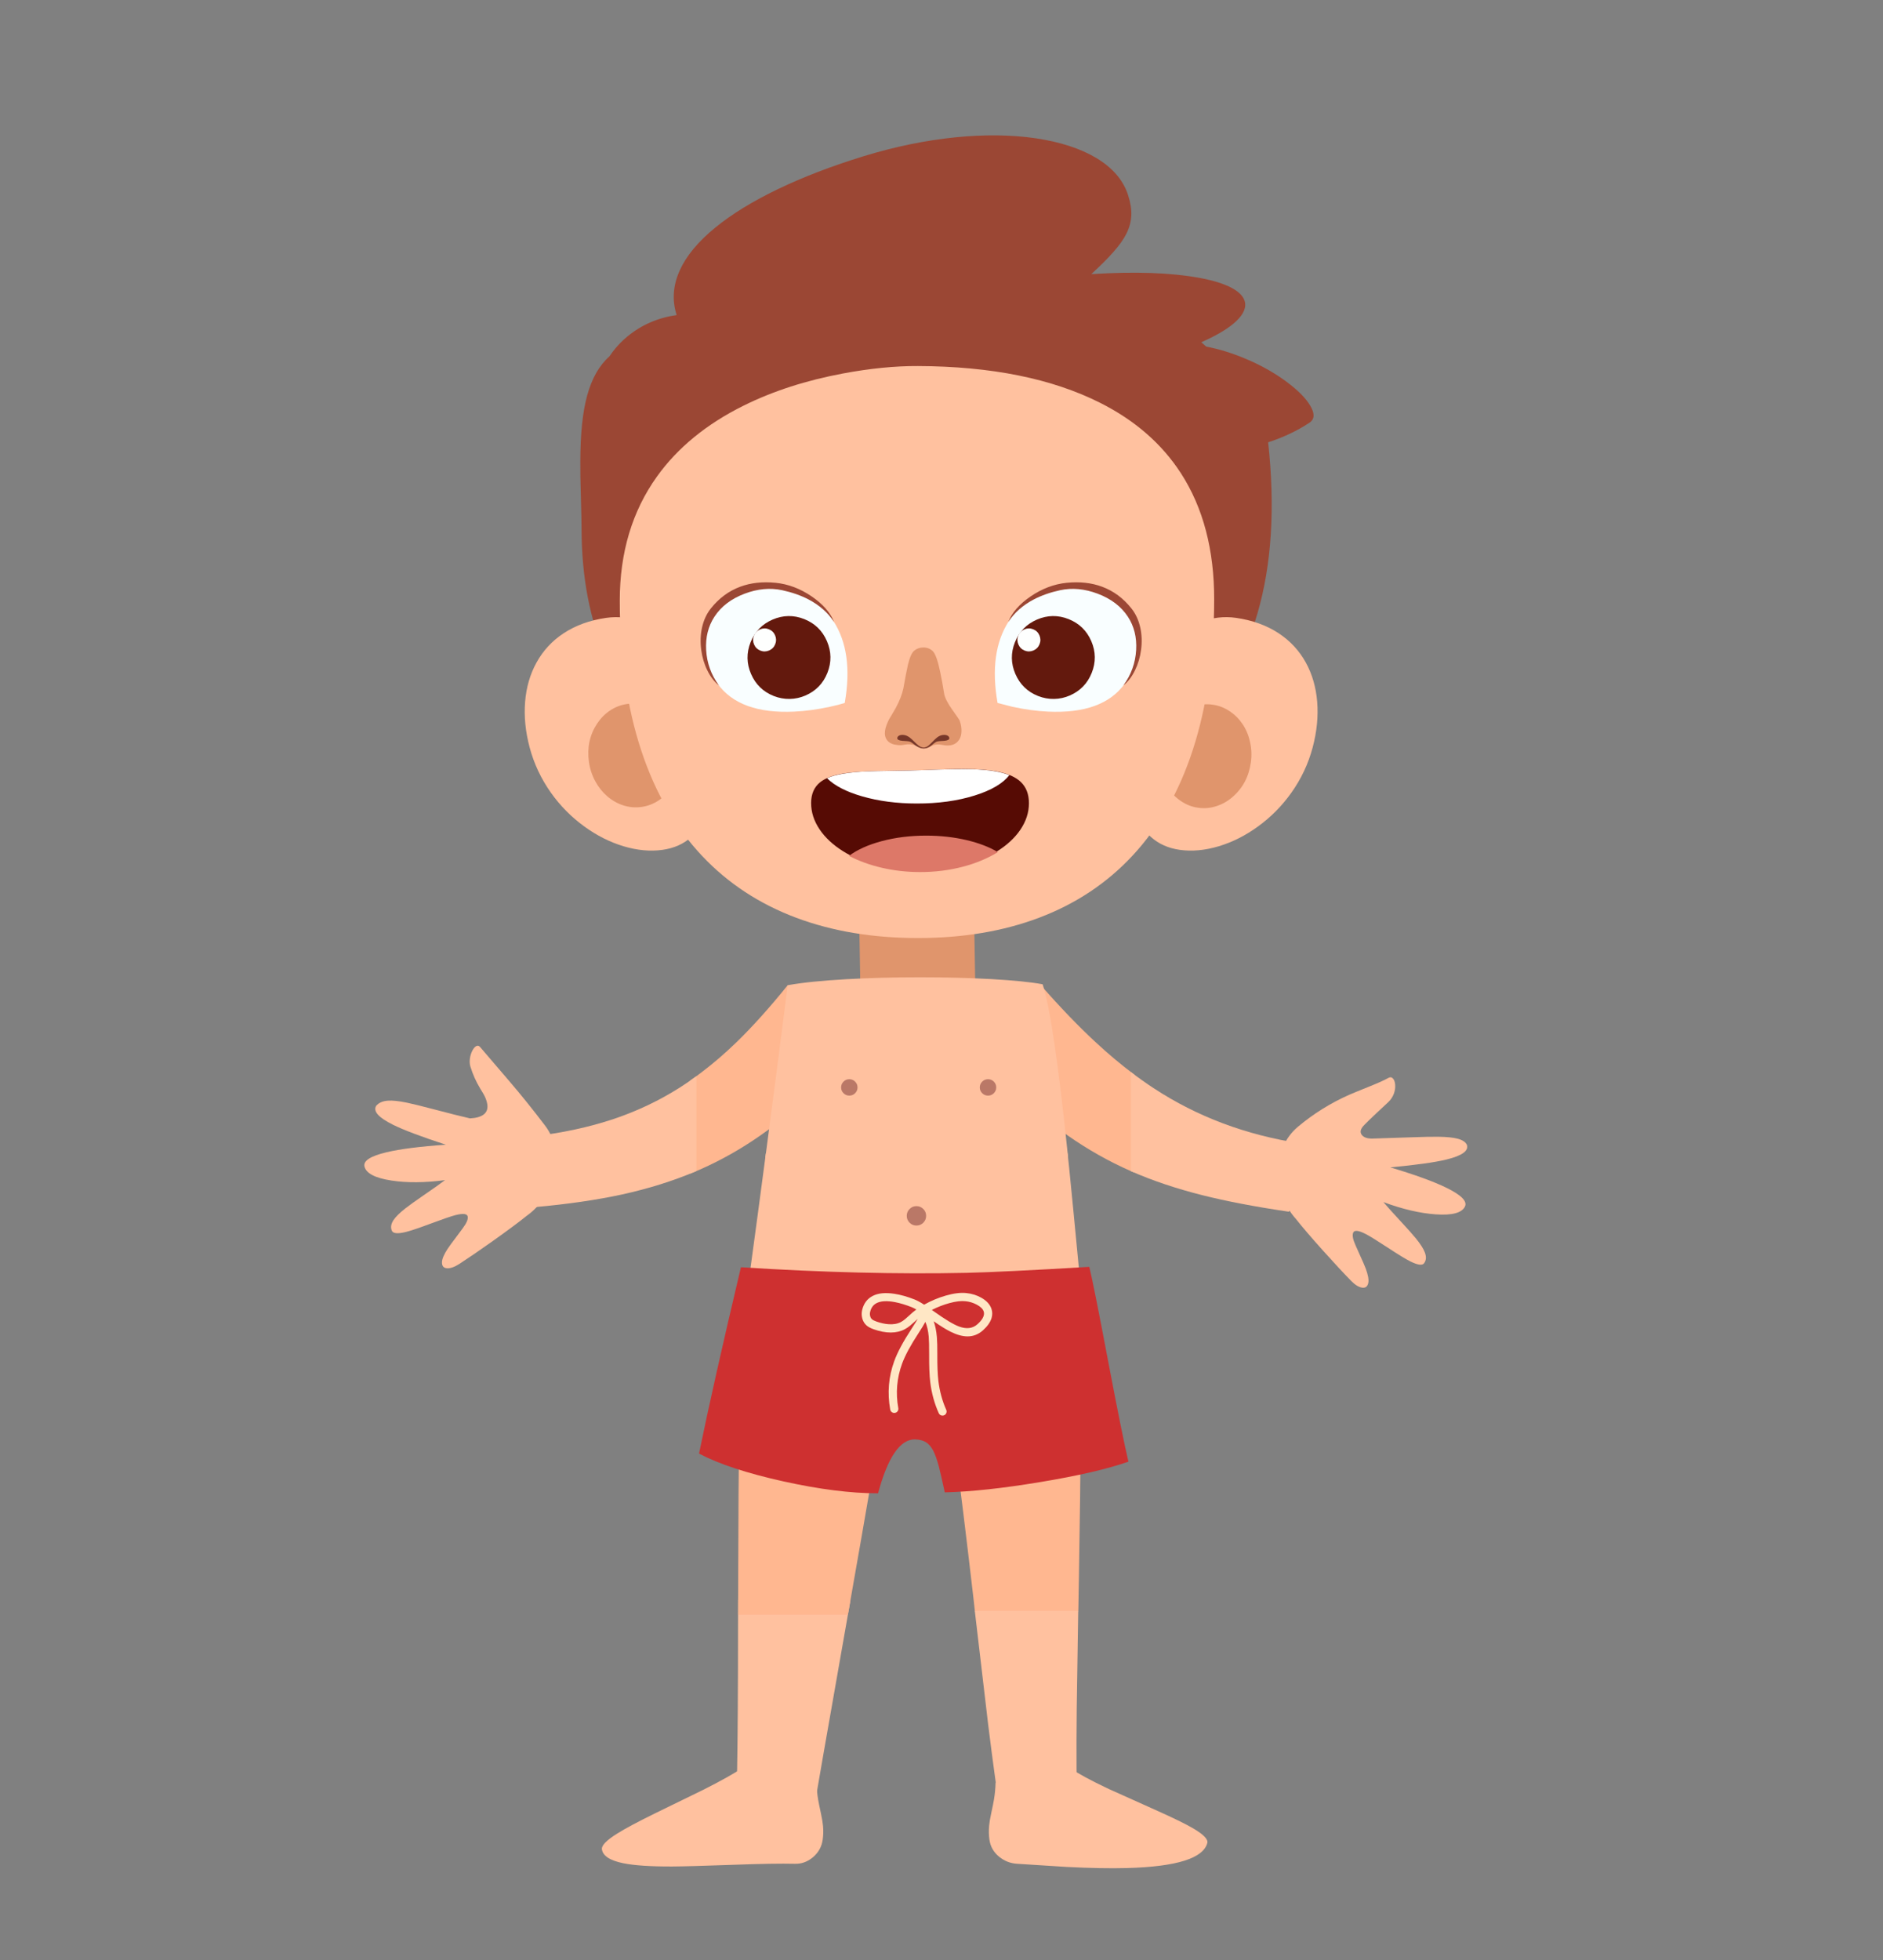 
<svg xmlns="http://www.w3.org/2000/svg" version="1.1" xmlns:xlink="http://www.w3.org/1999/xlink" preserveAspectRatio="none" x="0px" y="0px" width="690px" height="718px" viewBox="0 0 690 718">
<rect x="0" y="0" width="690" height="718" fill="#808080" stroke="none"/>
<defs>
<g id="right_knee_0_Layer0_0_FILL">
<path fill="#FFC19F" stroke="none" d="
M 270.45 586
Q 270.479 586.909 270.45 587.8 270.437 616.351 270.35 626.3 270.2 650.6 269.7 663.35
L 297.6 666.3
Q 299.6 654.4 310.95 590 311.145 588.895 311.35 587.8 311.508 586.897 311.65 586
L 270.45 586 Z"/>
</g>

<g id="right_thigh_0_Layer0_0_FILL">
<path fill="#FFB790" stroke="none" d="
M 270.5 578.45
Q 270.49 585.377 270.45 591.4
L 310.7 591.4
Q 310.826 590.704 310.95 590 321.3 531.4 326.5 499.4
L 271.65 482.75
Q 270.65 510.95 270.5 578.45 Z"/>
</g>

<g id="right_foot_0_Layer0_0_FILL">
<path fill="#FFC19F" stroke="none" d="
M 590.95 2469.15
Q 575.8 2466.15 574.7 2469.4 553.7 2483.55 512.9 2504.05 464.3 2527.75 441.35 2538.95 400.75 2558.85 382.75 2570.2 358.65 2585.35 359.75 2593.8 361.7 2608.8 392 2615 416.9 2620.1 465.95 2619.95 489.8 2619.85 559.9 2617.35 621.1 2615.1 652.1 2615.85 667.05 2616.25 679.3 2605.95 691.8 2595.35 694.05 2579.5 695.55 2569 694.55 2558.5 693.9 2551.1 691.35 2539.4 688.05 2524.1 687.15 2518.7 685 2505.75 684.75 2492.95 679.35 2493.3 661 2488.35 657.65 2487.45 624.7 2477.95 601.8 2471.35 590.95 2469.15 Z"/>
</g>

<g id="neck_0_Layer0_0_FILL">
<path fill="#E0956C" stroke="none" d="
M 923.15 1173.05
L 749.15 1175.95 751.4 1308.35
Q 751.6 1318.85 758.6 1328.3 765.35 1337.45 777.5 1344.35 803.3 1359.05 839.3 1358.4 875.35 1357.8 900.55 1342.25 912.45 1334.95 918.9 1325.55 925.6 1315.9 925.4 1305.4
L 923.15 1173.05 Z"/>
</g>

<g id="left_thigh_0_Layer0_0_FILL">
<path fill="#FFB790" stroke="none" d="
M 395.6 485.4
Q 395.572 483.316 395.5 481.35
L 344.7 493.6
Q 349.416 522.623 356.5 583.6 356.696 585.337 356.9 587.1 357.035 588.264 357.15 589.4 357.221 589.802 357.25 590.2
L 395.1 590.2
Q 395.143 589.802 395.15 589.4 395.197 586.594 395.25 583.6 395.297 580.76 395.35 577.75 395.9 545.2 396 526.7 396.133 502.192 395.6 485.4 Z"/>
</g>

<g id="left_knee_0_Layer0_0_FILL">
<path fill="#FFC19F" stroke="none" d="
M 395.1 590
L 357.2 590
Q 360.904 621.698 362.1 631.65 364.9 654.15 366.9 666.3
L 394.8 663.35
Q 394.3 650.65 394.55 626.1 394.673 616.713 395.1 590 Z"/>
</g>

<g id="left_foot_0_Layer0_0_FILL">
<path fill="#FFC19F" stroke="none" d="
M 1255.45 2562.5
Q 1238.55 2552.5 1198.2 2534.5 1135.1 2506.3 1127.4 2502.7 1087.1 2483.7 1065.85 2469.4 1064.75 2466.15 1049.6 2469.15 1038.75 2471.35 1015.85 2477.95 982.9 2487.45 979.6 2488.35 961.25 2493.3 955.85 2492.95 955.55 2505.75 953.4 2518.7 952.55 2524.05 949.25 2539.4 946.7 2551.1 946.05 2558.5 945.05 2569.05 946.55 2579.5 948.75 2595 961.3 2605.25 973.05 2614.85 988.45 2615.85 1059.5 2620.4 1063.3 2620.6 1116.7 2623.35 1155.4 2622.3 1267.3 2619.15 1276.45 2584.35 1278.6 2576.15 1255.45 2562.5 Z"/>
</g>

<g id="left_bicep_0_Layer0_0_FILL">
<path fill="#FFB790" stroke="none" d="
M 401.4 381.65
Q 392.15 373.1 381.35 360.8 372 368.65 369.05 378.95 366.65 387.55 368.85 396.95 380.25 408.15 391.2 415.85 402.25 423.6 414.3 428.9 414.946 429.186 415.6 429.45
L 415.6 393.55
Q 408.5 388.252 401.4 381.65 Z"/>
</g>

<g id="left_forearm_0_Layer0_0_FILL">
<path fill="#FFC19F" stroke="none" d="
M 63.3 39.2
Q 64 33.3 62.25 26.15 32.15 21.55 8.4 5.95 4.2 3.2 0 0
L 0 36.3
Q 11.7 41.45 26.15 45.1 39.45 48.45 57.85 51.15 62.45 46.45 63.3 39.2 Z"/>
</g>

<g id="left_hand_0_Layer0_0_FILL">
<path fill="#FFC19F" stroke="none" d="
M 1413.35 1500.65
Q 1398.95 1512.8 1391.2 1530.65 1383.85 1547.75 1383.6 1567.5 1383.35 1587.05 1390.15 1605.75 1397.25 1625.05 1410.7 1640 1424.5 1657.55 1452.2 1688.4 1477 1716 1493.8 1733.2 1503.05 1742.7 1510.7 1743.85 1518.55 1745.1 1520.25 1736.5 1521.6 1729.4 1516.45 1715.3 1514.2 1709.15 1506.45 1692.25 1499.7 1677.45 1498.2 1673.05 1495.5 1664.9 1497.4 1660.55 1500.05 1654.5 1515.8 1662.45 1524.95 1667.1 1549.35 1683.1 1573.5 1699 1583.75 1704.1 1600.5 1712.45 1604.65 1707 1609.6 1700.5 1605.85 1690.6 1602.65 1682.1 1592.25 1669.3 1585.75 1661.3 1569.45 1643.7 1551.65 1624.5 1543.05 1614.4 1586.5 1630.45 1622.25 1632.95 1659.75 1635.55 1666.6 1621.05 1672.2 1609.2 1638.6 1592.75 1609.85 1578.65 1553.6 1561.85 1612.35 1556.35 1638.45 1550 1674 1541.35 1669.5 1527.75 1666.45 1521.3 1655.35 1518.4 1645.4 1515.8 1626.25 1515.5 1612.4 1515.3 1583.05 1516.4 1541.15 1517.9 1526.8 1518.25 1514.9 1518.55 1510.4 1512.7 1505.5 1506.45 1514.05 1497.75 1521.05 1490.65 1528.25 1483.85 1532.4 1479.9 1550.35 1463.2 1556.3 1457.65 1559.05 1450 1561.45 1443.3 1560.9 1436.7 1560.4 1430.55 1557.65 1427.45 1554.8 1424.2 1551.05 1426.25 1541.3 1431.65 1523.7 1438.7 1498 1449.05 1491.75 1451.8 1449 1470.65 1413.35 1500.65 Z"/>
</g>

<g id="right_bicep_0_Layer0_0_FILL">
<path fill="#FFB790" stroke="none" d="
M 257.2 392.65
Q 255.008 394.345 252.8 395.85
L 252.8 429.9
Q 253.732 429.538 254.65 429.15 255.931 428.61 257.2 428.05 268.268 423.087 278.45 416 289.7 408.2 301.15 397 303.35 387.6 300.95 379 298 368.7 288.65 360.85 278.5 373.4 269.7 381.9 263.516 387.87 257.2 392.65 Z"/>
</g>

<g id="right_forearm_0_Layer0_0_FILL">
<path fill="#FFC19F" stroke="none" d="
M 254.65 429.15
Q 254.925 429.034 255.2 428.9
L 255.2 394.15
Q 252.19 396.366 249.15 398.3 237.9 405.45 225 409.8 211.45 414.35 195.05 416.25 193.6 422.05 193.4 422.85 192.55 426.8 192.35 429.7 191.9 437.65 196.25 442.1 214.05 440.5 227.9 437.5 242.45 434.3 254.65 429.15 Z"/>
</g>

<g id="stomak_0_Layer0_0_FILL">
<path fill="#FFC19F" stroke="none" d="
M 280.65 422.4
Q 279.127 433.942 277.65 444.95 275.05 464.3 273.6 474.6 288.15 482.1 309.8 483.35 316 483.7 326.2 483.65 335.9 483.6 339.2 483.85 347.65 484.5 356 483.75 361.9 483.2 370.15 481.65 381 479.65 383.3 479.35 390.7 478.25 397.15 478.35 396.7 478.25 395.2 463 393.1 440.85 391.75 427.45 391.49 424.879 391.2 422.4
L 280.65 422.4 Z"/>
</g>

<g id="chest_0_Layer0_0_FILL">
<path fill="#FFC19F" stroke="none" d="
M 101.6 2.55
Q 95.1 1.35 82.7 0.65 70.7 0 56.6 0 42.1 0 29.65 0.7 16.2 1.45 8.2 2.9 3.95 36.25 0 66.05
L 110.95 66.05
Q 105.65 14.7 101.6 2.55 Z"/>
</g>

<g id="FL_3dot_0_Layer0_0_FILL">
<path fill="#BA7867" stroke="none" d="
M 846.4 1624.8
Q 842.1 1620.5 836 1620.5 829.95 1620.5 825.65 1624.8 821.35 1629.1 821.35 1635.2 821.35 1641.3 825.65 1645.6 829.95 1649.9 836 1649.9 842.1 1649.9 846.4 1645.6 850.7 1641.3 850.7 1635.2 850.7 1629.1 846.4 1624.8 Z"/>
</g>

<g id="FL_3dot_0_Layer0_1_FILL">
<path fill="#BA7867" stroke="none" d="
M 743.15 1432.05
Q 739.55 1428.4 734.4 1428.4 729.25 1428.4 725.6 1432.05 721.95 1435.7 721.95 1440.85 721.95 1446 725.6 1449.6 729.25 1453.25 734.4 1453.25 739.55 1453.25 743.15 1449.6 746.8 1446 746.8 1440.85 746.8 1435.7 743.15 1432.05 Z"/>
</g>

<g id="FL_3dot_0_Layer0_2_FILL">
<path fill="#BA7867" stroke="none" d="
M 953.2 1432.05
Q 949.6 1428.4 944.4 1428.4 939.25 1428.4 935.6 1432.05 931.95 1435.7 931.95 1440.85 931.95 1446 935.6 1449.6 939.25 1453.25 944.4 1453.25 949.55 1453.25 953.2 1449.6 956.85 1446 956.85 1440.85 956.85 1435.7 953.2 1432.05 Z"/>
</g>

<g id="hear_0_Layer0_0_FILL">
<path fill="#9B4734" stroke="none" d="
M 258.75 90.2
Q 252.05 85.25 243.65 81.75 236.408 78.691 229.35 77.35 228.473 76.554 227.55 75.75 235.07 72.441 239.2 69.05 244.1 65 243.6 61.35 243.15 58.25 238.7 55.85 234.4 53.55 226.75 52.15 211.05 49.3 187.25 50.8 192.45 46 195.25 42.8 198.55 39.1 200.1 36 201.75 32.7 201.9 29.3 202.05 25.95 200.7 21.8 198.05 13.65 189.05 8.25 180.3 3.05 166.9 1.05 153.45 -0.9 137.4 0.7 120.8 2.4 103.7 7.65 86.2 13.05 72.45 19.65 58.5 26.35 49.4 33.8 40.05 41.45 36.45 49.4 32.7 57.7 35.3 65.8 25.05 67.25 17.3 73.6 14.2 76.15 11.9 79.2 11.233 80.084 10.65 80.95 5.078 85.86 2.5 95.3 0 104.35 0 119.6 -0.05 124.15 0.2 132.3 0.45 140.8 0.45 144.15 0.6 197.5 36.05 223.95 52.55 236.25 76.35 242.3 99.1 248.1 127.95 248.05 157.45 248 180.7 240.9 205.95 233.2 222.65 217.6 240.7 200.7 248.15 175 255.943 148.232 252.05 112.4 260.387 109.698 267.15 105.25 270.05 103.35 267.5 99.05 265.1 94.9 258.75 90.2 Z"/>
</g>

<g id="right_ear_0_Layer0_0_MEMBER_0_FILL">
<path fill="#FFC19F" stroke="none" d="
M 1384.55 753.5
Q 1357.15 735.5 1319.9 730.15 1292.5 726.25 1265.5 736.7 1239.45 746.8 1217.35 768.8 1195.25 790.8 1180.6 821.3 1165.4 852.9 1160.35 889.05 1149.1 969.7 1164.6 1018.05 1182.5 1074 1234.95 1081.3 1262.75 1085.15 1293.95 1075.8 1324.95 1066.45 1353.2 1045.9 1382.55 1024.6 1403.6 995 1426.15 963.3 1435.95 926.4 1445.5 890.5 1442.85 857.45 1440.2 824.3 1425.65 797.85 1410.6 770.65 1384.55 753.5 Z"/>
</g>

<g id="right_ear_0_Layer0_0_MEMBER_1_FILL">
<path fill="#E0956C" stroke="none" d="
M 444.35 258.1
Q 440.95 257.6 437.65 258.7 434.45 259.7 431.8 262 429.1 264.25 427.4 267.5 425.6 270.8 425.05 274.65 424.5 278.5 425.35 282.2 426.15 285.75 428.05 288.7 430 291.6 432.8 293.45 435.7 295.4 439.05 295.85 442.45 296.35 445.75 295.25 448.95 294.25 451.6 291.95 457.25 287.1 458.35 279.3 458.9 275.45 458.05 271.75 457.3 268.2 455.35 265.25 453.4 262.35 450.6 260.5 447.7 258.55 444.35 258.1 Z"/>
</g>

<g id="left_ear_0_Layer0_0_MEMBER_0_FILL">
<path fill="#FFC19F" stroke="none" d="
M 469 768.8
Q 446.9 746.8 420.8 736.7 393.8 726.25 366.4 730.15 329.15 735.5 301.75 753.5 275.7 770.65 260.7 797.85 246.1 824.3 243.45 857.45 240.8 890.5 250.35 926.4 260.2 963.3 282.7 995 303.75 1024.6 333.1 1045.9 361.4 1066.45 392.35 1075.8 423.55 1085.15 451.4 1081.3 503.85 1074 521.75 1018.05 537.25 969.7 526 889.05 520.95 852.9 505.75 821.3 491.05 790.8 469 768.8 Z"/>
</g>

<g id="left_ear_0_Layer0_0_MEMBER_1_FILL">
<path fill="#E0956C" stroke="none" d="
M 449.75 876.55
Q 438.75 867.1 425.6 862.9 411.95 858.55 398 860.5 384 862.45 372.1 870.35 360.6 878 352.55 890.1 335.65 915.7 340.1 948 342.3 963.85 349.75 977.55 356.9 990.8 367.9 1000.25 378.95 1009.75 392.1 1013.95 405.7 1018.3 419.7 1016.35 433.7 1014.4 445.6 1006.5 457.1 998.85 465.1 986.75 482.05 961.1 477.55 928.8 473.05 896.55 449.75 876.55 Z"/>
</g>

<g id="Layer8_0_FILL">
<path fill="#FF9797" stroke="none" d="
M 493.95 946.45
Q 492.9 960.9 509.7 972.4 526.45 983.9 551.3 985.7 576.1 987.5 594.4 978.55 612.7 969.6 613.75 955.1 614.8 940.65 598 929.15 581.2 917.65 556.4 915.85 531.6 914.05 513.3 923 495 932 493.95 946.45 Z"/>
</g>

<g id="Layer8_1_FILL">
<path fill="#FF9797" stroke="none" d="
M 1189.15 977.9
Q 1206.05 966.45 1205.05 952 1204.1 937.5 1185.85 928.45 1167.55 919.4 1142.75 921.1 1117.95 922.8 1101.1 934.2 1084.25 945.65 1085.2 960.1 1086.2 974.6 1104.45 983.65 1122.7 992.7 1147.5 991 1172.3 989.3 1189.15 977.9 Z"/>
</g>

<g id="Layer8_2_FILL">
<path fill="#9B4734" stroke="none" d="
M 1142.1 593.65
Q 1147.7 593.65 1151.45 589.45 1154.9 585.6 1154.6 580.4 1154.3 575.25 1150.45 571.8 1122.4 546.7 1077.15 540.4 1032 534.1 990.55 549.5 985.7 551.3 983.55 556 981.4 560.7 983.2 565.6 985 570.45 989.75 572.6 994.45 574.75 999.3 572.95 1033.9 560 1072.45 565 1110.95 570 1133.8 590.45 1137.3 593.65 1142.1 593.65 Z"/>
</g>

<g id="Layer8_3_FILL">
<path fill="#9B4734" stroke="none" d="
M 696.55 572.6
Q 701.25 570.45 703.1 565.6 704.9 560.75 702.75 556.05 700.6 551.3 695.75 549.5 654.35 534.1 609.15 540.4 563.9 546.7 535.85 571.8 532 575.25 531.7 580.4 531.45 585.6 534.9 589.45 536.7 591.5 539.2 592.6 541.6 593.65 544.2 593.65 549 593.65 552.55 590.45 575.4 570.05 613.9 565.05 652.4 560.05 687 572.95 691.85 574.75 696.55 572.6 Z"/>
</g>

<g id="face_0_Layer0_0_FILL">
<path fill="#FFC19F" stroke="none" d="
M 838.35 349.05
Q 786.4 348.8 725.05 360.25 641.1 375.9 574.55 408.85 490.15 450.65 443.1 516.3 386.8 594.9 386.8 704.2 386.8 832.85 419.5 931.45 450.9 1026.3 511.6 1090.6 570.3 1152.75 654.2 1184.15 736.05 1214.75 838.35 1214.75 940.5 1214.75 1021.9 1183.95 1105.2 1152.45 1163.3 1089.95 1223.25 1025.5 1254.35 930.4 1286.6 831.7 1286.85 702.9 1287.1 589.35 1236.3 511 1193.15 444.45 1114.15 404.7 1004.95 349.7 838.35 349.05 Z"/>
</g>

<g id="nose_0_Layer0_0_MEMBER_0_FILL">
<path fill="#E0956C" stroke="none" d="
M 21.55 21.2
Q 21.45 20.8 20.75 19.85 19.85 18.6 19.35 17.85 17.3 15 17 13.15 16.45 9.65 15.9 7.1 14.9 2.25 13.8 1.1 12.7 0 11.05 0 9.55 0 8.45 0.9 7.4 1.75 6.65 4.85 6.2 6.75 5.3 11.8 4.75 14.35 3.1 17.4 2.7 18.05 1.85 19.55 1.1 20.7 0.9 21.25 -1 25.3 1.1 27.1 1.95 27.8 3.3 27.95 4.5 28.15 5.7 27.9 7.3 27.55 8.9 28.2 9.3 28.4 10.1 28.75 10.75 29 11.35 28.95 12 28.95 12.6 28.7 12.95 28.55 13.55 28.2 14.8 27.6 16.4 27.95 19.9 28.7 21.35 26.45 21.95 25.5 22 24.1 22.05 22.7 21.55 21.2 Z"/>
</g>

<g id="nose_0_Layer0_0_MEMBER_1_FILL">
<path fill="#77382A" stroke="none" d="
M 35.6 163.1
Q 29.7 162.3 26.2 164.45 23.35 166.2 23.15 168.9 22.9 173.1 32.7 174 35.3 174.25 40.65 174.5 45.05 174.85 46.8 175.55 48.9 176.4 52 178.7 53.8 180.05 57.7 182.95 65.25 188.25 72.45 188.25 79.3 188.25 86.3 182.95 89.85 180.05 91.55 178.7 94.45 176.4 96.55 175.55 98.3 174.85 102.75 174.5 105.25 174.35 110.7 174 120.45 173.1 120.2 168.9 120 166.2 117.15 164.45 113.65 162.3 107.75 163.1 102.65 163.75 97.45 167.65 94.3 170.05 88.8 175.75 83.4 181.4 80.7 183.4 76.2 186.75 72.05 186.6 67.75 186.45 63.1 183.05 60.35 181.05 54.75 175.45 49.2 169.9 45.95 167.55 40.7 163.75 35.6 163.1 Z"/>
</g>

<g id="mouth_0_Layer0_0_MEMBER_0_FILL">
<path fill="#560B04" stroke="none" d="
M 993.3 1050.95
Q 1006.3 1031.8 1006.35 1010.85 1006.4 990.35 994 978.5 982.7 967.7 959.85 963 940.5 959.05 908.7 958.9 889.55 958.8 845.1 960.6 842.1 960.7 780.35 961.9 745.1 962.6 726.7 965.5 702.05 969.4 690.1 979.05 676.6 990 676.55 1010.3 676.5 1031.25 689.45 1050.4 701.95 1068.95 724.75 1083.25 747.5 1097.55 777.1 1105.4 807.75 1113.55 841.3 1113.6 874.85 1113.65 905.5 1105.6 935.1 1097.85 957.95 1083.6 980.75 1069.4 993.3 1050.95 Z"/>
</g>

<g id="tung_0_Layer0_0_FILL">
<path fill="#DD7868" stroke="none" d="
M 733.9 1090.35
Q 756.15 1102 783.2 1108.3 811.15 1114.85 841.3 1114.9 875.2 1114.95 906.2 1106.85 936.1 1099 959.35 1084.7 939.8 1073.1 912.05 1066.55 883.3 1059.8 851.15 1059.75 814.9 1059.7 783.4 1068.1 752.9 1076.25 733.9 1090.35 Z"/>
</g>

<g id="teeth_0_Layer0_0_FILL">
<path fill="#FFFFFF" stroke="none" d="
M 920.75 959.2
Q 898.1 958.5 845.1 960.6 829.65 961.2 801.25 961.6 773.6 962 761.4 962.5 719.35 964.3 700.65 972.85 717.7 989.9 753.95 1000.35 791.2 1011.1 836.35 1011.15 885 1011.25 923.95 999.1 962.1 987.2 976.65 968.15 957.25 960.4 920.75 959.2 Z"/>
</g>

<g id="left_eye_0_Layer0_0_MEMBER_0_FILL">
<path fill="#F9FEFF" stroke="none" d="
M 1010.25 701.05
Q 989.5 714.3 976.2 734.7 945.3 782 958.85 858.95
L 981.45 864.75
Q 1009.25 870.8 1035.15 872.05 1118.05 875.95 1151.2 830.1 1174.05 798.5 1172.1 767.6 1170.4 740.45 1150.25 718.3 1131.8 698.05 1104.25 688.35 1076.8 678.75 1052.7 683.9 1029.25 688.95 1010.25 701.05 Z"/>
</g>

<g id="left_eye_0_Layer0_0_MEMBER_1_FILL">
<path fill="#9B4734" stroke="none" d="
M 1117.05 683
Q 1093.15 674.15 1063.55 677.1 1035.05 679.95 1009 697.65 983.45 715 975.1 736.4 988.85 715.3 1013.8 702.25 1031.25 693.15 1053.65 688.3 1080.85 682.45 1110.35 693.55 1140.9 705.05 1156.25 728.5 1170.35 750.15 1168.7 778.8 1167.05 808.1 1149.45 832.4 1159.85 824.15 1166.95 809.55 1173.95 795.3 1176.15 778.55 1178.45 761.2 1175.05 745.35 1171.35 728.25 1161.65 716 1143.05 692.6 1117.05 683 Z"/>
</g>

<g id="left_eye_0_Layer0_0_MEMBER_2_FILL">
<path fill="#63190D" stroke="none" d="
M 1018.55 732.75
Q 994.7 743 985.15 767.1 975.55 791.2 985.8 815 996.05 838.8 1020.15 848.4 1032 853.1 1044.6 852.85 1056.8 852.6 1068.05 847.75 1091.85 837.5 1101.45 813.4 1111.05 789.3 1100.8 765.45 1090.55 741.65 1066.45 732.05 1042.35 722.5 1018.55 732.75 Z"/>
</g>

<g id="left_eye_0_Layer0_0_MEMBER_3_FILL">
<path fill="#FEFFFE" stroke="none" d="
M 999.45 747.6
Q 992.85 750.45 990.2 757.15 987.55 763.8 990.4 770.45 993.25 777.05 999.9 779.7 1006.6 782.35 1013.2 779.5 1019.8 776.65 1022.45 769.95 1025.1 763.3 1022.25 756.65 1019.45 750.05 1012.75 747.4 1006.05 744.75 999.45 747.6 Z"/>
</g>

<g id="right_eye_0_Layer0_0_MEMBER_0_FILL">
<path fill="#F9FEFF" stroke="none" d="
M 710.1 734.7
Q 696.85 714.3 676.1 701.05 657.1 688.95 633.65 683.9 609.5 678.75 582.1 688.35 554.55 698.05 536.05 718.3 515.9 740.45 514.2 767.6 512.25 798.5 535.1 830.1 568.25 875.95 651.15 872.05 677.05 870.8 704.85 864.75 718.75 861.75 727.45 858.95 741 782 710.1 734.7 Z"/>
</g>

<g id="right_eye_0_Layer0_0_MEMBER_1_FILL">
<path fill="#9B4734" stroke="none" d="
M 672.55 702.25
Q 697.45 715.3 711.25 736.4 702.85 715 677.3 697.65 651.3 679.95 622.8 677.1 593.15 674.15 569.3 683 543.25 692.6 524.65 716 514.95 728.25 511.25 745.35 507.85 761.2 510.15 778.55 512.35 795.35 519.35 809.55 526.45 824.15 536.85 832.4 519.25 808.15 517.6 778.8 516 750.15 530.1 728.5 545.4 705.05 575.95 693.55 605.45 682.45 632.65 688.3 655.05 693.15 672.55 702.25 Z"/>
</g>

<g id="right_eye_0_Layer0_0_MEMBER_2_FILL">
<path fill="#63190D" stroke="none" d="
M 700.5 765.45
Q 690.25 741.65 666.2 732.05 642.1 722.5 618.25 732.75 594.45 743 584.85 767.1 575.3 791.2 585.55 815 595.8 838.8 619.9 848.4 631.75 853.1 644.35 852.85 656.55 852.6 667.8 847.75 691.6 837.5 701.2 813.4 710.75 789.3 700.5 765.45 Z"/>
</g>

<g id="right_eye_0_Layer0_0_MEMBER_3_FILL">
<path fill="#FEFFFE" stroke="none" d="
M 599.2 747.6
Q 592.6 750.45 589.95 757.15 587.3 763.8 590.15 770.45 593 777.05 599.65 779.7 606.35 782.35 612.95 779.5 619.55 776.65 622.2 769.95 624.85 763.3 622 756.65 619.2 750.05 612.5 747.4 605.8 744.75 599.2 747.6 Z"/>
</g>

<g id="pelvis_0_Layer0_0_FILL">
<path fill="#CE3030" stroke="none" d="
M 87.9 73
Q 88.65 75.95 90.05 82.4 104.4 82.05 124.9 78.65 145.8 75.2 157.35 71.15 155.35 62.9 149.9 34.3 144.55 6 143 -0.2 111.15 1.7 97.95 2 60.25 2.8 15.35 -0.05 5.25 42.55 0 68.2 10.95 73.95 30.8 78.35 50.65 82.75 65.6 82.75 68.3 72.75 71.65 67.9 75.05 62.9 79.2 63 81.65 63.1 83.1 64 84.65 64.95 85.8 67.1 86.85 69.1 87.9 73 Z"/>
</g>

<g id="pelvis_0_Layer0_1_FILL">
<path fill="#FFE7C5" stroke="none" d="
M 847.65 1769.65
Q 839.4 1764.25 833.2 1761.8 816.9 1755.35 802.7 1753.2 782.25 1750 769.8 1756.4 757.45 1762.8 753.85 1777.5 752.3 1783.95 753.95 1790.3 755.65 1796.6 760.05 1800.7 763.95 1804.35 771.5 1806.95 785.3 1811.8 797.2 1811.8 809.15 1811.75 818.3 1806.85 822.25 1804.8 826.35 1801.45 828.8 1799.5 833.35 1795.3
L 837.95 1791.15
Q 835.55 1795.5 828.95 1805.65 809.65 1835 802.35 1855.25 789.5 1890.7 796.3 1928.35 796.7 1930.6 798.45 1932.05 800.2 1933.5 802.45 1933.5
L 803.5 1933.4
Q 806.05 1932.95 807.55 1930.85 809 1928.7 808.55 1926.2 802.3 1891.75 814.35 1858.75 821.25 1840 839.35 1812.45 846.2 1802 849.5 1795.65 853.45 1804.75 854.6 1818 855.35 1826.4 855.25 1844.75 855.1 1871.85 856.9 1886.75 859.95 1911.9 869.8 1933.85 870.6 1935.6 872.15 1936.6 873.65 1937.55 875.45 1937.55 876.9 1937.55 878 1937 880.35 1935.95 881.25 1933.55 882.15 1931.2 881.15 1928.8 872.05 1908.5 869.2 1884.7 867.55 1870.7 867.65 1844.8 867.75 1827.8 866.95 1818.45 865.75 1804.85 862.15 1794.75 877.4 1805.45 887.45 1810.45 901.9 1817.65 913.4 1817.65 926.5 1817.65 936.75 1808.45 946.9 1799.35 949.75 1790 951.85 1782.95 949.7 1776.2 946.4 1766.1 934.55 1759.3 924.15 1753.35 911.7 1752.1 898.45 1750.65 880.1 1756 863.4 1760.85 847.65 1769.65
M 835.9 1776.95
Q 832.3 1779.6 830.4 1781.25 829.2 1782.25 824.95 1786.15 820.95 1789.85 818.85 1791.55 815.5 1794.35 812.5 1795.9 804.7 1800.05 793.65 1799.2 785.3 1798.6 775.65 1795.25 770.45 1793.4 768.55 1791.6 766.6 1789.8 765.9 1786.7 765.15 1783.65 765.95 1780.45 768.2 1771.15 775.5 1767.4 785.2 1762.3 803.5 1765.8 815.2 1768.05 828.65 1773.35 831.75 1774.6 835.9 1776.95
M 859.3 1777.6
Q 872.75 1770.85 886.1 1767.25 900.65 1763.3 910.45 1764.45 919.35 1765.35 927.35 1769.6 936 1774.2 937.9 1780.05 939.4 1784.7 936.1 1790.35 933.55 1794.65 928.45 1799.2 917.55 1809.05 900.35 1802.65 888 1798.05 862.9 1780.15
L 859.3 1777.6 Z"/>
</g>

<g id="right_hand_0_Layer0_0_FILL">
<path fill="#FFC19F" stroke="none" d="
M 175.4 1379.8
Q 172.75 1376.55 169.3 1378.4 166.15 1380.15 163.5 1385.35 160.8 1390.65 159.9 1396.9 158.95 1403.75 160.6 1409.2 166 1426.9 175.55 1442.65 180.55 1450.8 181.7 1453.1 184.6 1458.75 185.85 1464.4 188.4 1476.1 180.5 1482 173.85 1487 160 1487.7 139.75 1483.05 105.85 1474.1 76.35 1466.35 64.6 1463.95 46 1460.1 35.55 1460.9 23.75 1461.8 17.95 1468.7 10.55 1481 43.35 1497.3 67.45 1509.25 123.5 1527.55 64.95 1531.55 33.75 1538.95 -2.65 1547.55 0.2 1560.35 3.7 1576 40.9 1581.75 76.25 1587.2 122.2 1581.15 111.6 1589.15 90 1603.95 70.3 1617.5 62.15 1623.9 49.2 1634.1 44.2 1641.6 38.4 1650.45 41.75 1657.85 44.6 1664.1 62.75 1659.65 73.95 1656.9 100.95 1646.8 128.25 1636.6 138.25 1634.05 155.3 1629.8 156.55 1636.25 157.45 1640.85 153 1648.15 150.65 1652.1 140.75 1665.15 129.35 1680.15 125.95 1685.4 117.8 1698 117.6 1705.25 117.3 1714 125.25 1714.55 132.95 1715.05 144.1 1707.85 164.15 1694.85 194.55 1673.3 228.3 1649.35 245.7 1635.3 262.15 1623.6 273.25 1606.3 284.05 1589.6 288.1 1570.45 292.25 1551.15 288.8 1532.9 285.2 1513.75 273.8 1498.75 246.1 1462.25 218.4 1430 178.75 1383.9 175.4 1379.8 Z"/>
</g>
</defs>

<g transform="matrix( 1, 0, 0, 1, 269.7,586) ">
<g transform="matrix( 1, 0, 0, 1, -269.7,-586) ">
<use xlink:href="#right_knee_0_Layer0_0_FILL"/>
</g>
</g>

<g transform="matrix( 1, 0, 0, 1, 270.5,482.75) ">
<g transform="matrix( 1, 0, 0, 1, -270.5,-482.75) ">
<use xlink:href="#right_thigh_0_Layer0_0_FILL"/>
</g>
</g>

<g transform="matrix( 1, 0, 0, 1, 220.65,647.5) ">
<g transform="matrix( 0.242, 0, 0, 0.242, -87.15,-597.9) ">
<use xlink:href="#right_foot_0_Layer0_0_FILL"/>
</g>
</g>

<g transform="matrix( 1, 0, 0, 1, 315,333.8) ">
<g transform="matrix( 0.242, 0, 0, 0.242, -181.5,-284.2) ">
<use xlink:href="#neck_0_Layer0_0_FILL"/>
</g>
</g>

<g transform="matrix( 1, 0, 0, 1, 344.7,481.35) ">
<g transform="matrix( 1, 0, 0, 1, -344.7,-481.35) ">
<use xlink:href="#left_thigh_0_Layer0_0_FILL"/>
</g>
</g>

<g transform="matrix( 1, 0, 0, 1, 357.25,590) ">
<g transform="matrix( 1, 0, 0, 1, -357.25,-590) ">
<use xlink:href="#left_knee_0_Layer0_0_FILL"/>
</g>
</g>

<g transform="matrix( 1, 0, 0, 1, 362.65,647.5) ">
<g transform="matrix( 0.242, 0, 0, 0.242, -229.15,-597.9) ">
<use xlink:href="#left_foot_0_Layer0_0_FILL"/>
</g>
</g>

<g transform="matrix( 1, 0, 0, 1, 367.8,360.8) ">
<g transform="matrix( 1, 0, 0, 1, -367.8,-360.8) ">
<use xlink:href="#left_bicep_0_Layer0_0_FILL"/>
</g>
</g>

<g transform="matrix( 1, 0, 0, 1, 414.4,392.65) ">
<g transform="matrix( 1, 0, 0, 1, 0,0) ">
<use xlink:href="#left_forearm_0_Layer0_0_FILL"/>
</g>
</g>

<g transform="matrix( 1, 0, 0, 1, 468.75,395) ">
<g transform="matrix( 0.242, 0, 0, 0.242, -335.25,-345.4) ">
<use xlink:href="#left_hand_0_Layer0_0_FILL"/>
</g>
</g>

<g transform="matrix( 1, 0, 0, 1, 252.8,360.85) ">
<g transform="matrix( 1, 0, 0, 1, -252.8,-360.85) ">
<use xlink:href="#right_bicep_0_Layer0_0_FILL"/>
</g>
</g>

<g transform="matrix( 1, 0, 0, 1, 192.3,394.2) ">
<g transform="matrix( 1, 0, 0, 1, -192.3,-394.2) ">
<use xlink:href="#right_forearm_0_Layer0_0_FILL"/>
</g>
</g>

<g transform="matrix( 1, 0, 0, 1, 273.6,422.4) ">
<g transform="matrix( 1, 0, 0, 1, -273.6,-422.4) ">
<use xlink:href="#stomak_0_Layer0_0_FILL"/>
</g>
</g>

<g transform="matrix( 1, 0, 0, 1, 280.45,357.95) ">
<g transform="matrix( 1, 0, 0, 1, 0,0) ">
<use xlink:href="#chest_0_Layer0_0_FILL"/>
</g>
</g>

<g transform="matrix( 1, 0, 0, 1, 308.4,395.7) ">
<g transform="matrix( 0.242, 0, 0, 0.242, -174.9,-346.1) ">
<use xlink:href="#FL_3dot_0_Layer0_0_FILL"/>
</g>

<g transform="matrix( 0.242, 0, 0, 0.242, -174.9,-346.1) ">
<use xlink:href="#FL_3dot_0_Layer0_1_FILL"/>
</g>

<g transform="matrix( 0.242, 0, 0, 0.242, -174.9,-346.1) ">
<use xlink:href="#FL_3dot_0_Layer0_2_FILL"/>
</g>
</g>

<g transform="matrix( 1, 0, 0, 1, 212.65,49.6) ">
<g transform="matrix( 1, 0, 0, 1, 0,0) ">
<use xlink:href="#hear_0_Layer0_0_FILL"/>
</g>
</g>

<g transform="matrix( 1, 0, 0, 1, 413.5,226.25) ">
<g transform="matrix( 0.242, 0, 0, 0.242, -280,-176.65) ">
<use xlink:href="#right_ear_0_Layer0_0_MEMBER_0_FILL"/>
</g>

<g transform="matrix( 1, 0, 0, 1, -413.5,-226.25) ">
<use xlink:href="#right_ear_0_Layer0_0_MEMBER_1_FILL"/>
</g>
</g>

<g transform="matrix( 1, 0, 0, 1, 192.35,226.25) ">
<g transform="matrix( 0.242, 0, 0, 0.242, -58.85,-176.65) ">
<use xlink:href="#left_ear_0_Layer0_0_MEMBER_0_FILL"/>
</g>

<g transform="matrix( 0.242, 0, 0, 0.242, -58.85,-176.65) ">
<use xlink:href="#left_ear_0_Layer0_0_MEMBER_1_FILL"/>
</g>
</g>

<g transform="matrix( 1, 0, 0, 1, 227.2,134.15) ">
<g transform="matrix( 0.242, 0, 0, 0.242, -93.7,-84.55) ">
<use xlink:href="#face_0_Layer0_0_FILL"/>
</g>
</g>

<g transform="matrix( 1.276, 0, 0, 1.276, 324.25,237.15) ">
<g transform="matrix( 1, 0, 0, 1, 0,0) ">
<use xlink:href="#nose_0_Layer0_0_MEMBER_0_FILL"/>
</g>

<g transform="matrix( 0.154, 0, 0, 0.154, 0,0) ">
<use xlink:href="#nose_0_Layer0_0_MEMBER_1_FILL"/>
</g>
</g>

<g transform="matrix( 1, 0, 0, 1, 297.4,281.9) ">
<g transform="matrix( 0.242, 0, 0, 0.242, -163.9,-232.3) ">
<use xlink:href="#mouth_0_Layer0_0_MEMBER_0_FILL"/>
</g>
</g>

<g transform="matrix( 1, 0, 0, 1, 311.3,306.35) ">
<g transform="matrix( 0.242, 0, 0, 0.242, -177.8,-256.75) ">
<use xlink:href="#tung_0_Layer0_0_FILL"/>
</g>
</g>

<g transform="matrix( 1, 0, 0, 1, 303.25,281.95) ">
<g transform="matrix( 0.242, 0, 0, 0.242, -169.75,-232.35) ">
<use xlink:href="#teeth_0_Layer0_0_FILL"/>
</g>
</g>

<g transform="matrix( 1, 0, 0, 1, 364.8,213.5) ">
<g transform="matrix( 0.242, 0, 0, 0.242, -231.3,-163.9) ">
<use xlink:href="#left_eye_0_Layer0_0_MEMBER_0_FILL"/>
</g>

<g transform="matrix( 0.242, 0, 0, 0.242, -231.3,-163.9) ">
<use xlink:href="#left_eye_0_Layer0_0_MEMBER_1_FILL"/>
</g>

<g transform="matrix( 0.242, 0, 0, 0.242, -231.3,-163.9) ">
<use xlink:href="#left_eye_0_Layer0_0_MEMBER_2_FILL"/>
</g>

<g transform="matrix( 0.242, 0, 0, 0.242, -231.3,-163.9) ">
<use xlink:href="#left_eye_0_Layer0_0_MEMBER_3_FILL"/>
</g>
</g>

<g transform="matrix( 1, 0, 0, 1, 256.9,213.5) ">
<g transform="matrix( 0.242, 0, 0, 0.242, -123.4,-163.9) ">
<use xlink:href="#right_eye_0_Layer0_0_MEMBER_0_FILL"/>
</g>

<g transform="matrix( 0.242, 0, 0, 0.242, -123.4,-163.9) ">
<use xlink:href="#right_eye_0_Layer0_0_MEMBER_1_FILL"/>
</g>

<g transform="matrix( 0.242, 0, 0, 0.242, -123.4,-163.9) ">
<use xlink:href="#right_eye_0_Layer0_0_MEMBER_2_FILL"/>
</g>

<g transform="matrix( 0.242, 0, 0, 0.242, -123.4,-163.9) ">
<use xlink:href="#right_eye_0_Layer0_0_MEMBER_3_FILL"/>
</g>
</g>

<g transform="matrix( 1, 0, 0, 1, 256.15,464.2) ">
<g transform="matrix( 1, 0, 0, 1, 0,0) ">
<use xlink:href="#pelvis_0_Layer0_0_FILL"/>
</g>

<g transform="matrix( 0.242, 0, 0, 0.242, -122.65,-414.6) ">
<use xlink:href="#pelvis_0_Layer0_1_FILL"/>
</g>
</g>

<g transform="matrix( 1, 0, 0, 1, 133.5,383.45) ">
<g transform="matrix( 0.242, 0, 0, 0.242, 0,-333.85) ">
<use xlink:href="#right_hand_0_Layer0_0_FILL"/>
</g>
</g>
</svg>
